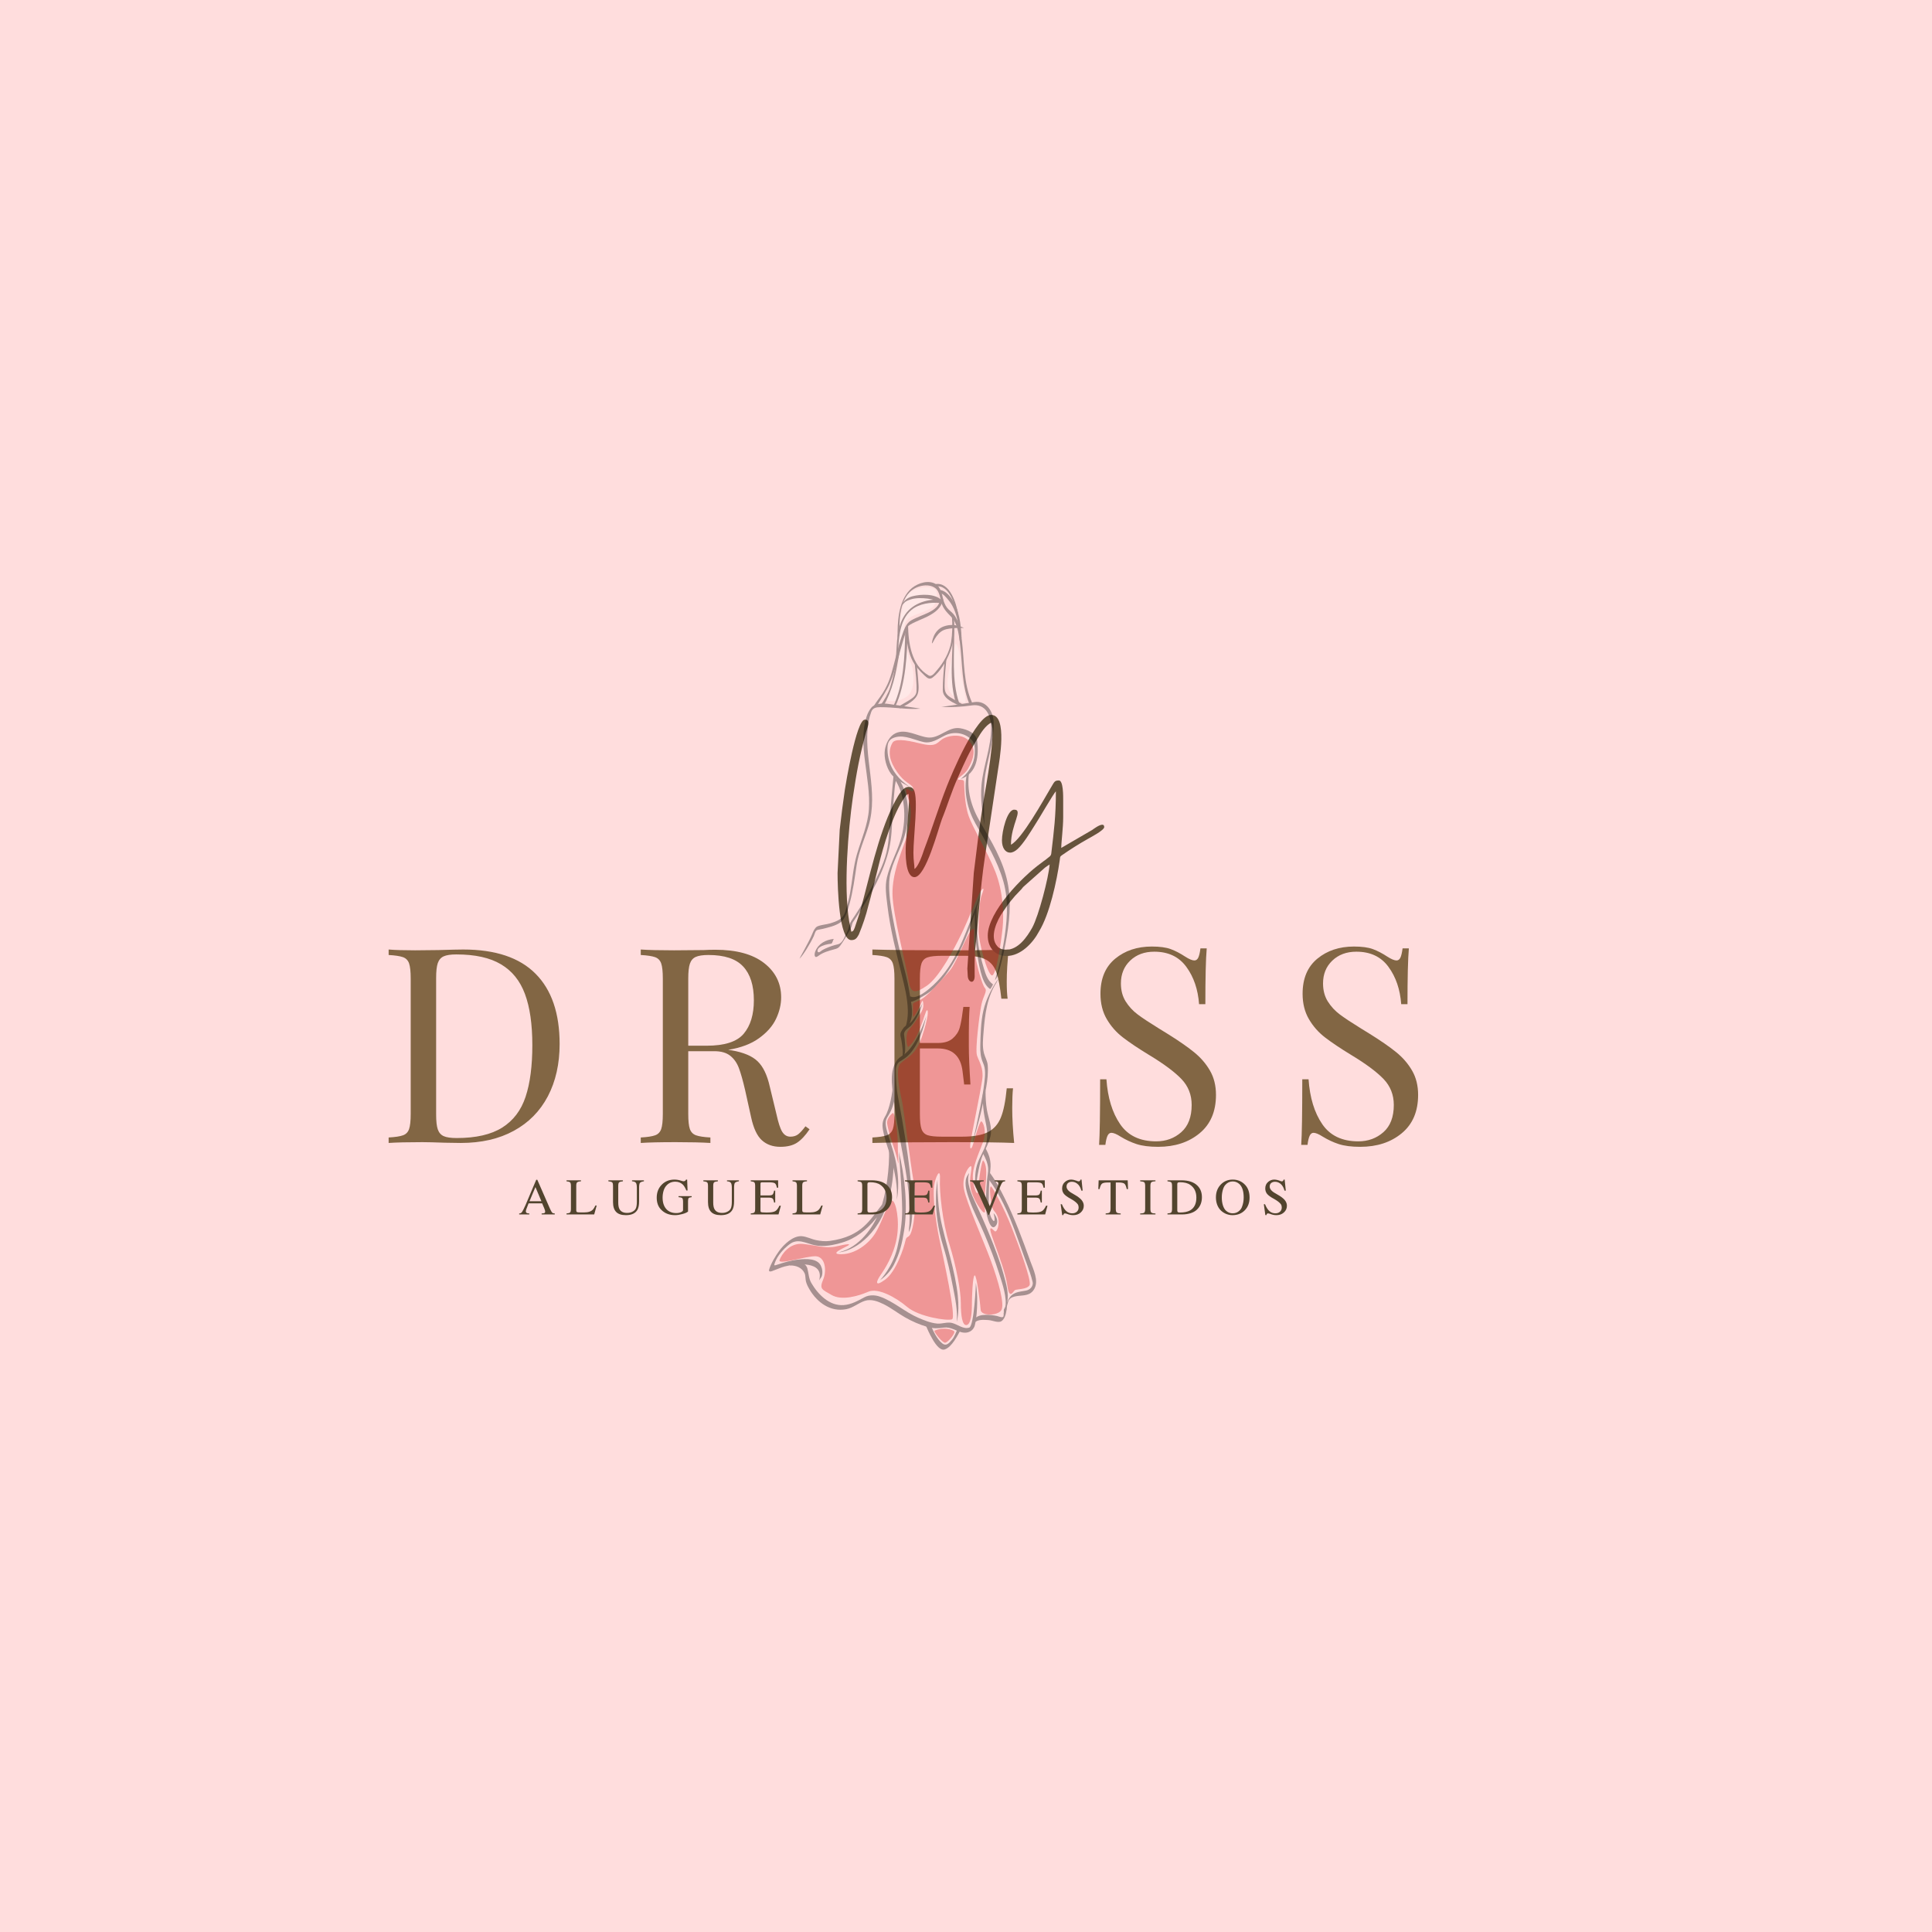 <svg xmlns="http://www.w3.org/2000/svg" xmlns:xlink="http://www.w3.org/1999/xlink" width="500" zoomAndPan="magnify" viewBox="0 0 375 375" height="500" preserveAspectRatio="xMidYMid meet" version="1.0"><defs><filter x="0%" y="0%" width="100%" height="100%" id="5ea3c786e7"><feColorMatrix values="0 0 0 0 1 0 0 0 0 1 0 0 0 0 1 0 0 0 1 0" color-interpolation-filters="sRGB"/></filter><g/><mask id="4a2c5d56df"><g filter="url(#5ea3c786e7)"><rect x="-37.5" width="450" fill="#000000" y="-37.5" height="450" fill-opacity="0.349"/></g></mask><clipPath id="59e177e99f"><path d="M 25 0.5 L 35 0.5 L 35 12 L 25 12 Z M 25 0.5 " clip-rule="nonzero"/></clipPath><clipPath id="0726352180"><path d="M 42 115 L 52.684 115 L 52.684 144 L 42 144 Z M 42 115 " clip-rule="nonzero"/></clipPath><clipPath id="5e3750c3b8"><path d="M 0.184 121 L 23 121 L 23 137 L 0.184 137 Z M 0.184 121 " clip-rule="nonzero"/></clipPath><clipPath id="8fbdbb24d9"><rect x="0" width="54" y="0" height="151"/></clipPath></defs><rect x="-37.5" width="450" fill="#ffffff" y="-37.5" height="450" fill-opacity="1"/><rect x="-37.5" width="450" fill="#ffffff" y="-37.5" height="450" fill-opacity="1"/><rect x="-37.5" width="450" fill="#ffdddd" y="-37.5" height="450" fill-opacity="1"/><g fill="#826644" fill-opacity="1"><g transform="translate(73.201, 221.847)"><g><path d="M 16.703 -37.547 C 22.961 -37.547 27.645 -35.977 30.75 -32.844 C 33.863 -29.719 35.422 -25.172 35.422 -19.203 C 35.422 -15.348 34.66 -11.969 33.141 -9.062 C 31.617 -6.164 29.414 -3.93 26.531 -2.359 C 23.656 -0.785 20.223 0 16.234 0 L 13.156 -0.047 C 11.176 -0.117 9.723 -0.156 8.797 -0.156 C 5.898 -0.156 3.711 -0.102 2.234 0 L 2.234 -1.062 C 3.504 -1.133 4.43 -1.273 5.016 -1.484 C 5.598 -1.691 5.992 -2.098 6.203 -2.703 C 6.41 -3.305 6.516 -4.281 6.516 -5.625 L 6.516 -31.922 C 6.516 -33.266 6.41 -34.238 6.203 -34.844 C 5.992 -35.445 5.598 -35.852 5.016 -36.062 C 4.43 -36.27 3.504 -36.41 2.234 -36.484 L 2.234 -37.547 C 3.461 -37.441 5.176 -37.391 7.375 -37.391 L 11.875 -37.438 C 14.281 -37.508 15.891 -37.547 16.703 -37.547 Z M 15.375 -36.594 C 14.281 -36.594 13.457 -36.469 12.906 -36.219 C 12.363 -35.969 11.984 -35.523 11.766 -34.891 C 11.555 -34.254 11.453 -33.301 11.453 -32.031 L 11.453 -5.516 C 11.453 -4.242 11.555 -3.289 11.766 -2.656 C 11.984 -2.02 12.363 -1.578 12.906 -1.328 C 13.457 -1.078 14.301 -0.953 15.438 -0.953 C 19.176 -0.953 22.125 -1.629 24.281 -2.984 C 26.438 -4.348 27.945 -6.336 28.812 -8.953 C 29.688 -11.578 30.125 -14.922 30.125 -18.984 C 30.125 -23.047 29.645 -26.359 28.688 -28.922 C 27.738 -31.484 26.191 -33.398 24.047 -34.672 C 21.91 -35.953 19.02 -36.594 15.375 -36.594 Z M 15.375 -36.594 "/></g></g></g><g fill="#826644" fill-opacity="1"><g transform="translate(122.137, 221.847)"><g><path d="M 35 -2.656 C 34.188 -1.445 33.375 -0.578 32.562 -0.047 C 31.75 0.484 30.672 0.75 29.328 0.75 C 27.879 0.75 26.688 0.328 25.75 -0.516 C 24.812 -1.367 24.113 -2.859 23.656 -4.984 L 22.484 -10.281 C 22.055 -12.125 21.656 -13.539 21.281 -14.531 C 20.914 -15.52 20.363 -16.312 19.625 -16.906 C 18.883 -17.508 17.844 -17.812 16.5 -17.812 L 11.453 -17.812 L 11.453 -5.625 C 11.453 -4.281 11.555 -3.305 11.766 -2.703 C 11.984 -2.098 12.383 -1.691 12.969 -1.484 C 13.551 -1.273 14.477 -1.133 15.75 -1.062 L 15.75 0 C 14.125 -0.102 11.879 -0.156 9.016 -0.156 C 5.973 -0.156 3.711 -0.102 2.234 0 L 2.234 -1.062 C 3.504 -1.133 4.43 -1.273 5.016 -1.484 C 5.598 -1.691 5.992 -2.098 6.203 -2.703 C 6.41 -3.305 6.516 -4.281 6.516 -5.625 L 6.516 -31.922 C 6.516 -33.266 6.41 -34.238 6.203 -34.844 C 5.992 -35.445 5.598 -35.852 5.016 -36.062 C 4.43 -36.27 3.504 -36.41 2.234 -36.484 L 2.234 -37.547 C 3.711 -37.441 5.867 -37.391 8.703 -37.391 L 14.422 -37.438 C 15.098 -37.477 15.859 -37.5 16.703 -37.5 C 20.805 -37.5 23.961 -36.641 26.172 -34.922 C 28.379 -33.203 29.484 -30.984 29.484 -28.266 C 29.484 -26.891 29.156 -25.504 28.5 -24.109 C 27.844 -22.711 26.742 -21.457 25.203 -20.344 C 23.672 -19.227 21.672 -18.473 19.203 -18.078 L 19.828 -17.984 C 22.16 -17.586 23.859 -16.875 24.922 -15.844 C 25.984 -14.82 26.766 -13.203 27.266 -10.984 L 28.578 -5.562 C 28.93 -3.938 29.301 -2.805 29.688 -2.172 C 30.082 -1.535 30.613 -1.219 31.281 -1.219 C 31.883 -1.219 32.391 -1.375 32.797 -1.688 C 33.203 -2.008 33.672 -2.523 34.203 -3.234 Z M 15.375 -36.484 C 14.281 -36.484 13.457 -36.359 12.906 -36.109 C 12.363 -35.867 11.984 -35.426 11.766 -34.781 C 11.555 -34.145 11.453 -33.191 11.453 -31.922 L 11.453 -18.875 L 15.016 -18.875 C 18.516 -18.875 20.914 -19.648 22.219 -21.203 C 23.531 -22.766 24.188 -24.926 24.188 -27.688 C 24.188 -30.582 23.492 -32.77 22.109 -34.25 C 20.734 -35.738 18.488 -36.484 15.375 -36.484 Z M 15.375 -36.484 "/></g></g></g><g fill="#826644" fill-opacity="1"><g transform="translate(167.097, 221.847)"><g><path d="M 29.375 -6.781 C 29.375 -4.77 29.5 -2.508 29.75 0 C 27.344 -0.102 23.297 -0.156 17.609 -0.156 C 10.816 -0.156 5.691 -0.102 2.234 0 L 2.234 -1.062 C 3.504 -1.133 4.43 -1.273 5.016 -1.484 C 5.598 -1.691 5.992 -2.098 6.203 -2.703 C 6.41 -3.305 6.516 -4.281 6.516 -5.625 L 6.516 -31.922 C 6.516 -33.266 6.41 -34.238 6.203 -34.844 C 5.992 -35.445 5.598 -35.852 5.016 -36.062 C 4.43 -36.27 3.504 -36.41 2.234 -36.484 L 2.234 -37.547 C 5.691 -37.441 10.816 -37.391 17.609 -37.391 C 22.805 -37.391 26.5 -37.441 28.688 -37.547 C 28.438 -35.211 28.312 -33.125 28.312 -31.281 C 28.312 -29.906 28.367 -28.812 28.484 -28 L 27.266 -28 C 27.016 -30.301 26.691 -32.004 26.297 -33.109 C 25.91 -34.223 25.258 -35.035 24.344 -35.547 C 23.426 -36.066 22.031 -36.328 20.156 -36.328 L 15.75 -36.328 C 14.477 -36.328 13.551 -36.227 12.969 -36.031 C 12.383 -35.844 11.984 -35.445 11.766 -34.844 C 11.555 -34.238 11.453 -33.266 11.453 -31.922 L 11.453 -19.406 L 14.953 -19.406 C 16.191 -19.406 17.145 -19.695 17.812 -20.281 C 18.488 -20.863 18.941 -21.551 19.172 -22.344 C 19.398 -23.145 19.586 -24.145 19.734 -25.344 L 19.891 -26.406 L 21.109 -26.406 C 21.004 -24.926 20.953 -23.266 20.953 -21.422 L 20.953 -18.875 C 20.953 -17.07 21.055 -14.562 21.266 -11.344 L 20.047 -11.344 C 20.016 -11.594 19.91 -12.453 19.734 -13.922 C 19.555 -15.391 19.066 -16.492 18.266 -17.234 C 17.473 -17.973 16.367 -18.344 14.953 -18.344 L 11.453 -18.344 L 11.453 -5.625 C 11.453 -4.281 11.555 -3.305 11.766 -2.703 C 11.984 -2.098 12.383 -1.695 12.969 -1.5 C 13.551 -1.312 14.477 -1.219 15.75 -1.219 L 19.625 -1.219 C 21.812 -1.219 23.477 -1.508 24.625 -2.094 C 25.781 -2.676 26.625 -3.613 27.156 -4.906 C 27.688 -6.195 28.07 -8.098 28.312 -10.609 L 29.531 -10.609 C 29.426 -9.648 29.375 -8.375 29.375 -6.781 Z M 29.375 -6.781 "/></g></g></g><g fill="#826644" fill-opacity="1"><g transform="translate(209.99, 221.847)"><g><path d="M 13.578 -38.125 C 15.129 -38.125 16.352 -37.957 17.25 -37.625 C 18.156 -37.289 19.086 -36.805 20.047 -36.172 C 20.828 -35.672 21.426 -35.422 21.844 -35.422 C 22.164 -35.422 22.414 -35.602 22.594 -35.969 C 22.77 -36.344 22.91 -36.941 23.016 -37.766 L 24.234 -37.766 C 24.055 -35.711 23.969 -32.102 23.969 -26.938 L 22.75 -26.938 C 22.539 -29.801 21.719 -32.211 20.281 -34.172 C 18.852 -36.141 16.773 -37.125 14.047 -37.125 C 12.141 -37.125 10.582 -36.547 9.375 -35.391 C 8.176 -34.242 7.578 -32.77 7.578 -30.969 C 7.578 -29.625 7.883 -28.457 8.5 -27.469 C 9.125 -26.477 9.91 -25.629 10.859 -24.922 C 11.816 -24.211 13.18 -23.312 14.953 -22.219 L 16.5 -21.266 C 18.719 -19.891 20.473 -18.676 21.766 -17.625 C 23.055 -16.582 24.086 -15.391 24.859 -14.047 C 25.641 -12.703 26.031 -11.129 26.031 -9.328 C 26.031 -6.109 24.969 -3.625 22.844 -1.875 C 20.727 -0.125 18.047 0.75 14.797 0.75 C 13.098 0.75 11.707 0.57 10.625 0.219 C 9.551 -0.133 8.52 -0.613 7.531 -1.219 C 6.75 -1.719 6.148 -1.969 5.734 -1.969 C 5.41 -1.969 5.16 -1.781 4.984 -1.406 C 4.805 -1.031 4.664 -0.438 4.562 0.375 L 3.344 0.375 C 3.477 -1.57 3.547 -5.816 3.547 -12.359 L 4.766 -12.359 C 5.016 -8.785 5.898 -5.883 7.422 -3.656 C 8.941 -1.426 11.273 -0.312 14.422 -0.312 C 16.328 -0.312 17.953 -0.906 19.297 -2.094 C 20.641 -3.281 21.312 -5.039 21.312 -7.375 C 21.312 -9.352 20.648 -11.031 19.328 -12.406 C 18.004 -13.789 15.91 -15.348 13.047 -17.078 C 10.961 -18.348 9.273 -19.477 7.984 -20.469 C 6.691 -21.457 5.641 -22.648 4.828 -24.047 C 4.016 -25.441 3.609 -27.078 3.609 -28.953 C 3.609 -31.922 4.562 -34.191 6.469 -35.766 C 8.375 -37.336 10.742 -38.125 13.578 -38.125 Z M 13.578 -38.125 "/></g></g></g><g fill="#826644" fill-opacity="1"><g transform="translate(249.224, 221.847)"><g><path d="M 13.578 -38.125 C 15.129 -38.125 16.352 -37.957 17.25 -37.625 C 18.156 -37.289 19.086 -36.805 20.047 -36.172 C 20.828 -35.672 21.426 -35.422 21.844 -35.422 C 22.164 -35.422 22.414 -35.602 22.594 -35.969 C 22.77 -36.344 22.91 -36.941 23.016 -37.766 L 24.234 -37.766 C 24.055 -35.711 23.969 -32.102 23.969 -26.938 L 22.75 -26.938 C 22.539 -29.801 21.719 -32.211 20.281 -34.172 C 18.852 -36.141 16.773 -37.125 14.047 -37.125 C 12.141 -37.125 10.582 -36.547 9.375 -35.391 C 8.176 -34.242 7.578 -32.77 7.578 -30.969 C 7.578 -29.625 7.883 -28.457 8.5 -27.469 C 9.125 -26.477 9.91 -25.629 10.859 -24.922 C 11.816 -24.211 13.18 -23.312 14.953 -22.219 L 16.5 -21.266 C 18.719 -19.891 20.473 -18.676 21.766 -17.625 C 23.055 -16.582 24.086 -15.391 24.859 -14.047 C 25.641 -12.703 26.031 -11.129 26.031 -9.328 C 26.031 -6.109 24.969 -3.625 22.844 -1.875 C 20.727 -0.125 18.047 0.75 14.797 0.75 C 13.098 0.75 11.707 0.57 10.625 0.219 C 9.551 -0.133 8.52 -0.613 7.531 -1.219 C 6.75 -1.719 6.148 -1.969 5.734 -1.969 C 5.41 -1.969 5.16 -1.781 4.984 -1.406 C 4.805 -1.031 4.664 -0.438 4.562 0.375 L 3.344 0.375 C 3.477 -1.57 3.547 -5.816 3.547 -12.359 L 4.766 -12.359 C 5.016 -8.785 5.898 -5.883 7.422 -3.656 C 8.941 -1.426 11.273 -0.312 14.422 -0.312 C 16.328 -0.312 17.953 -0.906 19.297 -2.094 C 20.641 -3.281 21.312 -5.039 21.312 -7.375 C 21.312 -9.352 20.648 -11.031 19.328 -12.406 C 18.004 -13.789 15.91 -15.348 13.047 -17.078 C 10.961 -18.348 9.273 -19.477 7.984 -20.469 C 6.691 -21.457 5.641 -22.648 4.828 -24.047 C 4.016 -25.441 3.609 -27.078 3.609 -28.953 C 3.609 -31.922 4.562 -34.191 6.469 -35.766 C 8.375 -37.336 10.742 -38.125 13.578 -38.125 Z M 13.578 -38.125 "/></g></g></g><g fill="#66533c" fill-opacity="1"><g transform="translate(162.153, 167.625)"><g><path d="M 15.348 1.043 C 15.348 0.168 15.141 -0.457 15.141 -2.129 C 15.141 -5.047 16.141 -12.723 15.223 -14.305 C 15.055 -14.68 14.68 -14.891 14.266 -14.891 C 13.973 -14.891 13.68 -14.805 13.43 -14.641 C 12.555 -14.055 11.762 -12.43 11.219 -11.387 C 8.258 -5.379 6.633 2.586 4.754 9.426 L 3.754 12.43 C 3.547 12.887 3.547 13.098 3.086 13.223 L 2.668 11.176 C 1.543 4.422 2.504 -6.715 3.379 -12.805 C 4.129 -17.852 4.672 -20.812 5.965 -25.566 C 6.215 -26.402 6.883 -27.945 5.715 -27.945 C 4.047 -27.945 1.961 -15.18 1.836 -14.348 C 1.461 -11.762 1.125 -9.219 0.836 -6.59 L 0.418 1.836 C 0.418 4.547 0.668 14.848 3.086 14.848 C 3.922 14.848 4.172 14.43 4.547 13.762 C 5.297 11.93 5.922 10.137 6.383 8.215 C 7.09 5.754 7.715 3.004 8.383 0.375 C 9.258 -3.211 11.176 -9.801 13.473 -12.887 C 13.762 -13.262 13.723 -13.387 14.223 -13.512 C 14.223 -12.887 14.305 -12.512 14.305 -12.18 L 13.68 -3.836 C 13.555 -2.004 13.555 2.629 15.348 2.629 C 17.559 2.629 19.977 -6.797 20.688 -8.676 C 21.812 -11.43 22.438 -13.762 23.816 -16.809 C 25.148 -19.812 25.898 -21.52 27.609 -24.316 C 28.234 -25.398 29.152 -26.816 30.238 -27.359 C 31.195 -25.273 29.195 -14.93 28.82 -12.594 C 27.902 -7.133 27.527 -3.461 26.859 1.793 L 25.609 20.395 C 25.648 20.895 25.648 21.145 25.691 21.855 C 25.734 22.523 26.109 22.938 26.441 22.938 C 26.734 22.938 27.027 22.605 27.027 21.855 C 27.027 20.312 26.984 18.395 27.109 16.891 C 27.777 10.887 28.07 5.09 28.988 -1.086 L 31.574 -18.309 C 31.781 -19.727 33.492 -28.863 30.238 -28.863 C 27.32 -28.863 22.523 -17.266 21.645 -15.055 C 19.977 -10.801 18.809 -6.883 17.227 -2.754 C 16.891 -1.711 16.098 0.582 15.348 1.043 Z M 15.348 1.043 "/></g></g></g><g fill="#66533c" fill-opacity="1"><g transform="translate(194.059, 167.625)"><g><path d="M 1.211 16.727 C 0.543 16.727 -0.125 16.473 -0.457 16.059 C -2.129 14.266 -0.457 10.887 0.543 9.469 C 1.586 7.883 2.586 6.59 3.922 5.254 C 4.254 4.965 4.422 4.629 4.672 4.422 L 8.758 0.793 C 9.094 0.543 9.344 0.375 9.676 0.168 C 9.469 2.754 7.551 10.137 6.297 12.43 C 5.297 14.223 3.586 16.727 1.211 16.727 Z M 2.168 -3.672 C 2.168 -7.676 4.629 -10.469 2.793 -10.469 C 1.418 -10.469 0.418 -6.297 0.418 -4.504 C 0.418 -3.043 1.086 -2.129 2.004 -2.129 C 2.461 -2.129 2.961 -2.379 3.461 -2.836 C 4.586 -3.879 5.879 -6.008 6.715 -7.34 C 7.383 -8.301 10.512 -13.762 10.887 -14.016 C 10.887 -9.219 10.512 -6.383 10.012 -2.129 C 9.969 -1.375 9.594 -1.375 8.844 -0.711 C 8.508 -0.457 8.34 -0.375 8.051 -0.125 C 4.422 2.461 -2.336 9.383 -2.336 13.973 C -2.336 16.473 -0.75 17.934 1.293 17.934 C 4.047 17.934 6.422 15.434 7.633 13.137 C 9.676 9.801 11.051 3.461 11.637 -0.668 C 11.719 -1.25 11.637 -1.336 12.055 -1.625 C 13.68 -2.754 15.391 -3.836 17.102 -4.797 C 17.602 -5.09 20.27 -6.465 20.27 -7.09 C 20.27 -7.426 20.102 -7.551 19.895 -7.551 C 19.27 -7.551 18.145 -6.672 17.891 -6.508 L 11.93 -3.043 C 11.93 -4.211 12.305 -6.922 12.305 -9.008 L 12.305 -12.219 C 12.305 -13.055 12.344 -16.141 11.469 -16.141 C 10.594 -16.141 10.594 -15.848 9.926 -14.766 C 8.465 -12.305 4.297 -4.754 2.168 -3.672 Z M 2.168 -3.672 "/></g></g></g><g mask="url(#4a2c5d56df)"><g transform="matrix(1, 0, 0, 1, 149, 112)"><g clip-path="url(#8fbdbb24d9)"><path fill="#fffdf8" d="M 31.895 5.945 C 32.5 5.602 33.324 3.637 32.609 2.559 C 31.895 1.48 27.648 1.961 26.852 3.953 C 26.059 5.945 25.305 8.816 25.5 14.156 C 25.703 19.496 22.445 23.402 23 23.84 C 23.555 24.277 25.859 24.277 27.289 22.961 C 28.719 21.648 28.363 18.141 27.965 17.184 C 27.566 16.227 26.258 12.121 26.535 9.691 C 26.812 7.262 29.039 7.578 31.895 5.945 " fill-opacity="1" fill-rule="nonzero"/><path fill="#fffdf8" d="M 38.09 24.438 C 37.488 24.305 35.469 23.121 34.992 21.41 C 34.516 19.695 36.266 13.957 36.422 13.121 C 36.582 12.281 37.496 14.793 37.375 16.984 C 37.258 19.176 39.164 24.676 38.09 24.438 " fill-opacity="1" fill-rule="nonzero"/><path fill="#000000" d="M 31.887 12.77 C 31.887 12.77 32.113 10.309 34.219 9.574 C 36.324 8.836 38.09 9.891 38.09 9.891 C 38.09 9.891 35.434 9.773 34.199 10.289 C 32.531 10.988 31.934 13.398 31.887 12.77 " fill-opacity="1" fill-rule="nonzero"/><path fill="#000000" d="M 36.129 7.844 C 36.137 7.918 35.727 7.414 35.746 7.598 C 35.922 9.113 35.848 11.121 35.609 12.621 C 35.301 14.582 34.168 16.602 32.867 18.082 C 32.477 18.531 31.863 19.461 31.242 19.098 C 27.906 17.148 27.305 12.832 27.25 9.297 C 27.254 9.387 26.887 9.691 26.891 9.887 C 26.922 11.902 27.121 14.098 27.969 15.938 C 28.523 17.137 29.461 18.191 30.418 19.082 C 30.996 19.613 31.391 19.988 32.059 19.48 C 33.535 18.352 34.699 16.312 35.375 14.605 C 36.211 12.492 36.387 10.098 36.129 7.844 " fill-opacity="1" fill-rule="nonzero"/><path fill="#000000" d="M 33.684 4.391 C 33.555 4.586 33.398 4.723 33.324 4.949 C 33.043 5.848 32.062 6.48 31.289 6.863 C 30.152 7.426 28.922 7.801 27.824 8.438 C 26.812 9.023 26.406 10.402 26.051 11.434 C 25.234 13.805 24.73 16.254 24.043 18.656 C 23.02 22.207 21.578 23.41 20.68 24.914 C 20.504 25.211 20.898 25.535 21.285 24.887 C 22.223 23.316 23.059 22.172 23.773 20.492 C 24.898 17.859 25.562 14.715 26.395 11.984 C 26.562 11.441 26.742 10.902 26.93 10.367 C 27.141 9.766 27.145 9.535 27.668 9.234 C 28.93 8.504 30.215 8.129 31.488 7.414 C 32.668 6.75 33.59 5.969 34 4.652 C 34.062 4.453 33.703 4.359 33.684 4.391 " fill-opacity="1" fill-rule="nonzero"/><path fill="#000000" d="M 26.695 7.262 C 24.984 9.715 25.117 12.809 24.906 15.688 C 24.914 15.586 25.25 15.297 25.266 15.098 C 25.48 12.16 25.469 8.418 27.926 6.379 C 29.398 5.156 31.664 4.852 33.523 5.043 C 33.664 5.055 33.836 4.414 33.883 4.418 C 31.223 4.152 28.266 5.004 26.695 7.262 " fill-opacity="1" fill-rule="nonzero"/><path fill="#000000" d="M 33.801 4.52 C 32.508 3.18 29.742 3.32 28.145 3.723 C 27.148 3.973 26.324 4.648 25.949 5.605 C 25.926 5.664 26.582 4.918 26.695 4.836 C 27.02 4.598 27.406 4.465 27.785 4.344 C 28.809 4.023 29.973 4.062 31.023 4.184 C 31.82 4.277 32.859 4.535 33.445 5.141 C 33.438 5.133 33.883 4.602 33.801 4.52 " fill-opacity="1" fill-rule="nonzero"/><g clip-path="url(#59e177e99f)"><path fill="#000000" d="M 32.191 1.152 C 30.656 0.59 28.66 1.402 27.586 2.52 C 25.352 4.844 25.172 8.797 25.223 11.801 C 25.223 11.711 25.586 11.406 25.582 11.211 C 25.527 7.934 25.625 3.184 29.246 1.891 C 30.34 1.5 31.75 1.461 32.668 2.254 C 33.324 2.816 33.574 4.262 33.723 5.102 C 33.699 4.961 34.117 4.684 34.082 4.48 C 33.855 3.203 33.516 1.637 32.191 1.152 " fill-opacity="1" fill-rule="nonzero"/></g><path fill="#000000" d="M 39.68 24.387 C 37.977 20.66 38.18 16.25 37.691 12.258 C 37.477 10.539 37.223 8.609 36.09 7.223 C 35.703 6.746 35.176 6.434 34.805 5.938 C 34.414 5.414 34.16 4.73 34 4.102 C 34.031 4.223 33.594 4.527 33.645 4.723 C 33.977 6.047 34.715 6.781 35.621 7.719 C 36.82 8.957 37.078 10.969 37.297 12.594 C 37.852 16.676 37.578 21.188 39.32 25.008 C 39.285 24.926 39.754 24.547 39.68 24.387 " fill-opacity="1" fill-rule="nonzero"/><path fill="#000000" d="M 35.574 4.02 C 35.109 3.387 34.359 2.656 33.543 2.527 C 33.414 2.508 33.395 3.102 33.367 3.098 C 34.094 3.211 34.559 3.867 35.023 4.395 C 36.855 6.488 37.164 9.738 37.273 12.379 C 37.27 12.293 37.645 11.98 37.637 11.789 C 37.527 9.141 37.195 6.215 35.574 4.02 " fill-opacity="1" fill-rule="nonzero"/><path fill="#000000" d="M 32.609 1.363 C 32.43 1.391 32.707 1.809 32.609 1.82 C 35.406 1.414 36.434 5.703 36.762 7.621 C 36.738 7.48 36.992 7.309 36.957 7.102 C 36.633 5.184 35.406 0.957 32.609 1.363 " fill-opacity="1" fill-rule="nonzero"/><path fill="#000000" d="M 37.18 24.477 C 35.652 20.074 36.281 14.758 36.203 10.191 C 36.207 10.281 35.902 10.57 35.906 10.762 C 35.98 15.344 35.109 20.309 36.641 24.727 C 36.605 24.625 37.238 24.656 37.18 24.477 " fill-opacity="1" fill-rule="nonzero"/><path fill="#000000" d="M 26.695 10.77 C 26.605 15.469 26.422 20.809 24.371 25.113 C 24.25 25.367 24.727 25.219 24.77 25.137 C 26.852 20.758 27.082 14.883 27.172 10.109 C 27.168 10.203 26.699 10.57 26.695 10.77 " fill-opacity="1" fill-rule="nonzero"/><path fill="#000000" d="M 25.203 15.387 C 24.988 16.508 24.41 19.418 23.754 21.484 C 23.453 22.434 22.562 24.102 21.891 24.855 C 21.793 24.961 22.473 25.031 22.504 24.977 C 23.34 23.539 23.969 21.945 24.41 20.371 C 24.93 18.531 25.203 16.676 25.562 14.797 C 25.543 14.914 25.242 15.184 25.203 15.387 " fill-opacity="1" fill-rule="nonzero"/><path fill="#000000" d="M 29.184 19.527 C 29.133 18.609 29.023 17.902 28.938 16.984 C 28.945 17.062 28.543 16.719 28.559 16.906 C 28.707 18.52 28.98 20.605 28.887 22.227 C 28.836 23.043 28.094 23.504 27.73 23.746 C 27.09 24.176 25.91 24.824 25.242 25.215 C 25.074 25.312 25.82 25.445 25.738 25.492 C 26.93 24.793 28.723 24.039 29.16 22.582 C 29.438 21.66 29.234 20.469 29.184 19.527 " fill-opacity="1" fill-rule="nonzero"/><path fill="#000000" d="M 38.289 24.938 C 37.543 24.57 36.191 23.805 35.488 23.363 C 34.559 22.77 34.355 22.262 34.352 21.16 C 34.344 19.34 34.539 17.504 34.719 15.695 C 34.707 15.801 34.375 16.082 34.355 16.285 C 34.172 18.156 33.984 20.051 33.992 21.934 C 33.996 23.656 36.176 24.449 37.516 25.105 C 37.578 25.137 38.324 24.953 38.289 24.938 " fill-opacity="1" fill-rule="nonzero"/><path fill="#000000" d="M 43.164 33.961 C 43.57 32.047 43.898 30.141 43.867 28.184 C 43.836 26.23 42.492 23.918 40.141 24.27 C 37.812 24.617 33.805 25.219 33.723 25.215 C 35.59 25.312 37.535 25.215 39.664 24.914 C 42.281 24.547 43.336 26.816 43.371 29.117 C 43.434 32.996 41.836 36.617 41.504 40.438 C 41.285 42.996 41.625 45.621 42.082 48.129 C 42.055 47.984 41.875 42.148 42.105 39.477 C 42.266 37.609 42.773 35.785 43.164 33.961 " fill-opacity="1" fill-rule="nonzero"/><path fill="#000000" d="M 23.34 24.617 C 22.398 24.477 20.863 24.527 20.18 25.293 C 19.766 25.766 19.426 26.41 19.23 27 C 17.383 32.508 20.062 39.062 19.656 45.059 C 19.453 48.129 18.16 50.945 17.316 53.859 C 16.613 56.289 16.449 58.887 15.996 61.371 C 15.77 62.605 15.434 63.77 15.059 64.969 C 14.609 66.402 13.477 66.812 12.125 67.223 C 11.348 67.461 10.383 67.488 9.645 67.82 C 9.219 68.012 8.891 68.691 8.73 69.098 C 8.07 70.785 6.023 74.234 6.215 74.051 C 6.883 73.418 8.32 71.09 8.965 69.672 C 9.16 69.234 9.234 68.582 9.738 68.477 C 10.188 68.379 10.203 68.402 10.652 68.297 C 11.824 68.012 13.086 67.738 14.098 67.059 C 15.121 66.371 15.582 64.535 15.887 63.449 C 16.566 61.008 16.891 58.465 17.266 55.965 C 17.672 53.242 18.836 50.875 19.605 48.25 C 20.566 44.984 20.328 41.664 19.93 38.316 C 19.523 34.859 18.98 31.441 19.613 27.977 C 19.727 27.363 19.895 26.762 20.109 26.176 C 20.402 25.371 21.09 25.27 21.848 25.262 C 23.148 25.25 24.66 25.387 25.961 25.492 C 27.062 25.586 28.539 25.652 29.594 25.555 C 29.82 25.531 25.434 24.926 23.34 24.617 " fill-opacity="1" fill-rule="nonzero"/><path fill="#000000" d="M 24.449 38.387 C 24.219 41.059 23.848 44.57 23.688 47.246 C 23.582 48.98 23.57 50.676 23.281 52.398 C 22.816 55.164 21.594 57.531 20.301 60.004 C 19.312 61.898 18.172 63.824 17.004 65.609 C 16.738 66.016 16.445 66.406 16.191 66.82 C 15.762 67.52 15.777 68.262 15.375 68.973 C 14.91 69.801 14.609 71.062 13.629 71.289 C 12.809 71.477 11.973 71.758 11.211 72.109 C 10.902 72.254 10.602 72.398 10.34 72.621 C 9.609 73.246 9.43 72.336 10.066 71.891 C 10.691 71.453 11.574 71.254 12.328 71.172 C 12.594 71.145 12.73 70.254 12.863 70.238 C 11.289 70.406 9.891 71.113 9.258 72.633 C 9.016 73.211 9.016 74.184 9.848 73.535 C 10.707 72.863 11.871 72.551 12.906 72.266 C 13.504 72.102 13.723 72.055 14.109 71.523 C 14.711 70.699 15.227 69.816 15.727 68.93 C 15.914 68.598 16.098 68.266 16.254 67.914 C 16.367 67.66 16.395 67.219 16.543 67.008 C 16.934 66.465 17.289 65.898 17.648 65.336 C 20.148 61.402 22.566 57.254 23.598 52.664 C 24.07 50.562 24.113 48.496 24.23 46.363 C 24.328 44.555 24.508 42.75 24.66 40.949 C 24.73 40.082 24.91 39.672 24.984 38.805 C 24.973 38.961 24.477 38.086 24.449 38.387 " fill-opacity="1" fill-rule="nonzero"/><path fill="#000000" d="M 40.688 31.879 C 40.52 30.297 38.715 29.57 37.367 29.352 C 35.016 28.969 33.375 31.418 31.059 31.141 C 29.066 30.902 26.855 29.383 24.836 30.316 C 23.641 30.871 22.957 32.27 22.758 33.527 C 22.516 35.047 23.055 37.031 23.992 38.266 C 24.902 39.461 27.613 40.754 27.527 40.699 C 25.547 39.387 24.023 37.613 23.465 35.211 C 23.285 34.453 23.227 33.676 23.27 32.898 C 23.336 31.805 23.902 31.309 24.93 31.062 C 26.68 30.641 28.574 31.656 30.25 32.027 C 31.789 32.363 33.027 31.453 34.34 30.789 C 36.051 29.922 38.156 30.168 39.535 31.547 C 40.25 32.266 40.219 33.223 40.195 34.168 C 40.117 37.27 37.551 39.18 37.414 39.223 C 40.793 38.105 40.973 34.551 40.688 31.879 " fill-opacity="1" fill-rule="nonzero"/><path fill="#000000" d="M 46.566 59.254 C 45.691 55.023 43.441 51.293 41.285 47.625 C 39.52 44.629 38.566 41.348 39.117 37.824 C 39.09 37.992 38.621 38.402 38.574 38.707 C 38.078 41.891 38.785 45.082 40.34 47.852 C 42.406 51.527 44.598 55.004 45.758 59.102 C 46.887 63.082 46.438 67.375 45.742 71.395 C 45.348 73.668 44.84 75.945 44.148 78.148 C 44.086 78.348 44.289 78.051 44.309 78.02 C 44.438 77.82 44.59 77.598 44.66 77.371 C 45.301 75.324 45.777 73.215 46.176 71.109 C 46.906 67.25 47.367 63.137 46.566 59.254 " fill-opacity="1" fill-rule="nonzero"/><path fill="#000000" d="M 27.5 80.5 C 27.156 78.215 26.477 75.965 25.934 73.719 C 25.316 71.152 24.73 68.574 24.262 65.973 C 23.859 63.754 23.504 61.48 23.594 59.219 C 23.703 56.352 25.344 53.746 26.297 51.098 C 27.676 47.27 27.715 42.676 25.422 39.102 C 25.469 39.172 24.637 39.18 24.758 39.371 C 26.883 42.684 26.91 47.512 25.781 51.133 C 25.047 53.5 23.738 55.848 23.16 58.273 C 22.715 60.137 23.031 61.91 23.25 63.797 C 23.781 68.328 24.938 72.789 26.023 77.211 C 26.582 79.469 27.148 81.723 27.207 84.062 C 27.23 84.871 27.164 85.68 27 86.473 C 26.953 86.719 26.879 86.961 26.793 87.199 C 26.762 87.281 26.75 87.328 26.742 87.348 C 26.586 87.637 26.938 87.586 27.121 87.344 C 28.656 85.324 27.852 82.84 27.5 80.5 Z M 26.875 87.117 C 26.883 87.109 26.887 87.102 26.891 87.098 C 26.887 87.102 26.883 87.109 26.875 87.117 " fill-opacity="1" fill-rule="nonzero"/><path fill="#000000" d="M 44.43 78.695 C 44.523 78.551 44.984 77.625 44.617 78.18 C 43.344 80.109 42.383 81.973 41.863 84.215 C 41.383 86.293 41.328 88.898 41.273 91.027 C 41.242 92.199 41.348 93.266 41.824 94.336 C 42.355 95.516 42.215 96.816 42.07 98.066 C 41.887 99.699 41.578 101.312 41.262 102.926 C 40.801 105.266 40.293 107.598 39.766 109.926 C 39.805 109.746 41.164 105.164 41.562 103.219 C 42.117 100.52 42.934 97.543 42.719 94.773 C 42.652 93.926 42.207 93.246 41.992 92.445 C 41.629 91.098 41.816 89.547 41.922 88.176 C 42.172 84.949 42.598 81.469 44.43 78.695 " fill-opacity="1" fill-rule="nonzero"/><path fill="#000000" d="M 42.562 103.438 C 42.348 102.207 42.297 100.926 42.293 99.676 C 42.293 99.812 41.75 100.266 41.75 100.559 C 41.754 101.629 41.801 102.707 41.941 103.766 C 42.195 105.699 42.844 107.336 42.539 109.324 C 42.309 110.82 41.375 112.148 40.832 113.547 C 40.199 115.168 40.211 117.012 40.359 118.73 C 40.352 118.617 40.945 114.047 41.734 112.242 C 42.277 110.996 42.949 109.871 43.25 108.527 C 43.645 106.758 42.863 105.145 42.562 103.438 " fill-opacity="1" fill-rule="nonzero"/><path fill="#000000" d="M 43.859 123.539 C 44.031 123.98 44.246 125.504 43.703 124.836 C 42.801 123.727 42.922 121.434 42.926 120.141 C 42.926 118.41 43.059 116.672 43.238 114.949 C 43.395 113.449 43.051 112.211 42.289 110.891 C 42.34 110.977 41.633 111.613 41.754 111.82 C 42.277 112.727 42.73 113.754 42.797 114.809 C 42.84 115.484 42.652 116.234 42.594 116.902 C 42.398 119.078 42.27 121.289 42.484 123.465 C 42.531 123.961 43.293 127.301 44.34 125.844 C 45.094 124.785 43.758 123.281 43.859 123.539 " fill-opacity="1" fill-rule="nonzero"/><g clip-path="url(#0726352180)"><path fill="#000000" d="M 50.988 132.801 C 49.492 128.652 47.957 124.477 45.988 120.527 C 45.152 118.852 44.25 117.137 43.125 115.633 C 43.16 115.68 42.77 116.73 42.895 116.895 C 46.527 121.734 48.156 127.555 50.242 133.152 C 50.695 134.375 51.156 135.613 51.445 136.891 C 51.535 137.289 51.316 138.297 50.059 138.52 C 48.617 138.773 47.543 138.801 46.777 140.168 C 46.258 141.09 45.898 142.062 45.801 143.121 C 45.816 142.969 46.316 142.539 46.344 142.238 C 46.395 141.688 46.52 141.148 46.691 140.625 C 47.055 139.523 48.605 139.559 49.523 139.449 C 50.547 139.328 51.25 139.074 51.75 138.191 C 52.676 136.562 51.559 134.371 50.988 132.801 " fill-opacity="1" fill-rule="nonzero"/></g><path fill="#000000" d="M 45.801 135.379 C 45.07 132.746 44.082 130.18 43.051 127.652 C 42.203 125.574 41.293 123.523 40.344 121.492 C 39.652 120.016 38.469 117.492 39.098 115.789 C 39.172 115.594 38.957 115.895 38.941 115.922 C 38.809 116.121 38.676 116.34 38.59 116.566 C 38.102 117.883 38.727 119.656 39.156 120.875 C 39.953 123.125 41.125 125.281 42.055 127.484 C 43.125 130.016 44.117 132.586 44.941 135.207 C 45.559 137.188 46.527 139.867 46.113 141.965 C 46.145 141.789 46.441 141.109 46.5 140.805 C 46.852 139.035 46.27 137.07 45.801 135.379 " fill-opacity="1" fill-rule="nonzero"/><path fill="#000000" d="M 46.383 141.402 C 46.391 141.527 45.828 142 45.84 142.285 C 45.859 142.617 45.84 142.945 45.805 143.273 C 45.793 143.371 45.773 143.469 45.754 143.562 C 45.711 143.586 45.66 143.613 45.598 143.652 C 45.309 143.734 44.82 143.496 44.539 143.438 C 43.367 143.191 41.176 142.918 40.242 143.898 C 40.027 144.125 40.211 144.652 40.078 144.793 C 40.793 144.039 41.922 144.176 42.863 144.227 C 43.559 144.262 44.75 144.828 45.363 144.449 C 46.23 143.91 46.43 142.285 46.383 141.402 " fill-opacity="1" fill-rule="nonzero"/><path fill="#000000" d="M 40.672 140.766 C 40.688 139.492 40.59 138.176 40.426 136.977 C 40.445 137.113 40.078 145.391 39.121 145.691 C 37.988 146.055 36.895 145.07 35.812 144.789 C 34.859 144.543 33.875 144.992 32.906 144.906 C 31.637 144.789 30.387 144.277 29.23 143.777 C 26.613 142.648 24.457 140.605 21.77 139.664 C 20.832 139.34 19.711 139.312 18.812 139.785 C 17.461 140.492 16.324 141.195 14.762 141.316 C 12.008 141.527 9.773 139.25 8.488 137.043 C 7.957 136.129 7.98 135.199 7.711 134.215 C 7.395 133.051 5.871 132.672 4.844 132.691 C 4.598 132.695 4.414 133.621 4.305 133.621 C 5.48 133.602 6.664 134.016 7.176 135.148 C 7.367 135.574 7.316 136.223 7.426 136.691 C 7.555 137.246 7.828 137.758 8.109 138.246 C 9.617 140.832 12.18 142.688 15.227 142.117 C 16.594 141.859 17.586 140.914 18.867 140.492 C 20.098 140.086 21.418 140.602 22.512 141.141 C 23.957 141.855 25.238 142.879 26.641 143.68 C 28.004 144.465 29.465 145.102 30.973 145.547 C 32.109 145.883 33.039 145.859 34.191 145.688 C 35.477 145.5 36.496 146.309 37.691 146.605 C 38.824 146.887 39.934 146.363 40.215 145.234 C 40.559 143.852 40.652 142.18 40.672 140.766 " fill-opacity="1" fill-rule="nonzero"/><g clip-path="url(#5e3750c3b8)"><path fill="#000000" d="M 22.246 121.758 C 19.906 124.672 18.355 128.016 12.051 128.863 C 11.156 128.984 10.254 128.887 9.375 128.699 C 8.434 128.5 7.602 128.023 6.633 127.945 C 4.922 127.816 3.125 129.57 2.23 130.805 C 1.535 131.766 0.617 133.277 0.285 134.43 C 0.176 134.812 0.461 134.855 0.832 134.73 C 1.578 134.473 2.57 134.008 3.336 133.812 C 5.461 133.27 11.102 132.629 9.984 136.547 C 10.035 136.363 10.438 135.965 10.523 135.664 C 10.711 135.004 10.621 134.27 10.324 133.664 C 9.617 132.219 7.48 132.34 6.16 132.461 C 4.656 132.602 3.172 133.031 1.746 133.512 C 1.297 133.664 1.195 133.688 1.387 133.141 C 1.898 131.699 3.023 130.461 4.211 129.535 C 5.84 128.262 7.402 129.328 9.113 129.691 C 10.906 130.07 12.762 129.676 14.48 129.172 C 17.035 128.426 19.309 126.629 20.965 124.566 C 21.117 124.375 21.543 124.125 21.652 123.91 C 21.664 123.883 22.379 121.594 22.246 121.758 " fill-opacity="1" fill-rule="nonzero"/></g><path fill="#000000" d="M 27.715 86.508 C 27.25 86.906 26.789 87.012 26.387 87.496 C 26.184 87.742 26.016 88.039 25.875 88.324 C 25.613 88.848 25.91 89.492 25.984 90.043 C 26.125 91.047 26.434 92.609 26.004 93.574 C 25.832 93.961 26.395 93.082 26.449 92.953 C 26.793 92.176 26.703 91.254 26.652 90.422 C 26.621 89.91 26.562 89.398 26.488 88.891 C 26.359 87.973 27.457 87.5 27.84 87.062 C 28.273 86.574 28.633 86.035 28.941 85.465 C 29.414 84.59 29.816 83.668 30.062 82.699 C 30.016 82.879 28.582 85.762 27.715 86.508 " fill-opacity="1" fill-rule="nonzero"/><path fill="#000000" d="M 24.891 95.672 C 24.879 95.066 25.199 94.316 25.602 94.07 C 26.359 93.605 27.008 93.215 27.598 92.547 C 29.379 90.512 30.242 87.75 30.816 85.109 C 30.766 85.348 28.906 91.172 26.227 92.859 C 25.699 93.191 25.328 93.438 24.984 93.965 C 23.438 96.328 24.316 99.852 24.621 102.465 C 25.574 110.609 28.316 118.883 27.383 127.148 C 27.41 126.938 29.891 125.066 25.305 100.938 C 24.973 99.207 24.922 97.43 24.891 95.672 " fill-opacity="1" fill-rule="nonzero"/><path fill="#000000" d="M 24.742 112.887 C 24.352 111.156 23.73 109.496 23.238 107.793 C 22.996 106.953 22.68 105.777 23.164 104.973 C 23.5 104.414 23.848 103.848 24.09 103.234 C 24.664 101.789 24.887 100.191 24.98 98.641 C 24.969 98.789 24.367 98.027 24.352 98.324 C 24.25 100.047 23.711 103.211 22.801 104.699 C 22.047 105.934 22.27 106.922 22.605 108.367 C 22.988 110 23.641 111.566 24.059 113.191 C 24.715 115.746 25.262 118.289 25.066 120.883 C 25.078 120.723 25.859 117.812 24.742 112.887 " fill-opacity="1" fill-rule="nonzero"/><path fill="#000000" d="M 25.453 111.527 C 25.496 111.711 26.09 119.328 26.109 122.773 C 26.125 125.27 25.738 127.719 25.172 130.148 C 24.312 133.832 21.922 136.406 21.801 136.48 C 22.867 135.82 23.957 134.559 24.508 133.473 C 25.652 131.234 26.105 129.301 26.496 126.82 C 27.246 122.051 26.605 116.211 25.453 111.527 " fill-opacity="1" fill-rule="nonzero"/><path fill="#000000" d="M 24.43 112.191 C 24.434 112.32 23.547 110.789 23.555 111.078 C 23.691 114.512 23.051 119.738 21.828 122.895 C 20.477 126.379 17.758 130.094 13.898 131.055 C 13.613 131.129 18.035 130.926 21.492 125.426 C 23.84 121.688 24.605 116.664 24.43 112.191 " fill-opacity="1" fill-rule="nonzero"/><path fill="#000000" d="M 33.516 91.027 C 33.527 91.148 33.09 96.254 31.062 102.469 C 29.801 106.332 29.566 110.152 29.512 114.227 C 29.461 118.391 30.133 122.535 30.496 126.676 C 30.793 130.02 31.32 133.773 30.434 137.066 C 30.484 136.883 30.895 136.484 30.977 136.18 C 31.863 132.887 31.328 129.137 31.039 125.793 C 30.68 121.641 30.156 117.492 30.176 113.32 C 30.191 109.254 30.898 105.316 32.035 101.426 C 33.031 98.023 33.797 94.602 33.516 91.027 " fill-opacity="1" fill-rule="nonzero"/><path fill="#000000" d="M 36.695 137.867 C 36.273 135.223 35.598 132.629 34.91 130.043 C 34.199 127.375 33.469 124.805 33.188 122.039 C 33.016 120.375 32.93 118.684 32.961 117.012 C 32.957 117.152 31.777 122.594 34.137 130.102 C 34.93 132.625 35.461 135.227 35.973 137.82 C 36.41 140.016 36.887 142.348 36.707 144.598 C 36.719 144.441 37.414 142.402 36.695 137.867 " fill-opacity="1" fill-rule="nonzero"/><path fill="#000000" d="M 36.82 146.066 C 36.617 146.434 36.258 147.469 35.828 147.98 C 35.254 148.664 34.699 149.387 33.887 148.746 C 32.805 147.887 32.117 146.281 31.57 145.043 C 31.621 145.168 30.516 144.867 30.625 145.109 C 31.094 146.168 32.836 150.418 34.355 149.93 C 35.77 149.477 36.855 147.223 37.531 146.008 C 37.898 145.352 36.984 145.77 36.82 146.066 " fill-opacity="1" fill-rule="nonzero"/><path fill="#000000" d="M 37.309 71.738 C 35.996 74.605 34.445 77.082 32.133 79.234 C 31.352 79.965 28.961 82.102 27.715 81.398 C 27.641 81.359 27.113 82.293 27.18 82.332 C 27.734 82.645 28.469 82.258 28.973 82.004 C 30.199 81.391 31.488 80.637 32.453 79.672 C 34.355 77.77 35.91 75.328 37.137 72.938 C 39.027 69.258 40.238 65.301 41.418 61.336 C 41.363 61.523 38.703 68.695 37.309 71.738 " fill-opacity="1" fill-rule="nonzero"/><path fill="#000000" d="M 43.719 79.047 C 42.715 78.375 42.289 77.062 41.961 75.957 C 41.461 74.27 41.008 72.531 40.832 70.785 C 40.598 68.512 40.527 66.215 40.555 63.934 C 40.551 64.07 40.207 64.477 40.203 64.773 C 40.176 67.059 40.293 69.355 40.516 71.633 C 40.68 73.328 40.926 75.027 41.363 76.676 C 41.676 77.844 42.129 79.273 43.184 79.98 C 43.23 80.012 43.805 79.105 43.719 79.047 " fill-opacity="1" fill-rule="nonzero"/><path fill="#d01010" d="M 24.23 32.168 C 24.676 31.406 26.535 31.531 29.512 32.289 C 32.492 33.047 32.77 32.328 33.762 31.57 C 34.754 30.812 37.695 30.137 39.242 31.969 C 40.793 33.805 39.48 36.152 38.883 37.23 C 38.289 38.305 36.781 39.023 36.938 39.262 C 37.098 39.504 38.09 39.145 38.129 39.742 C 38.168 40.34 38.168 43.965 39.004 46.355 C 39.836 48.746 42.695 53.371 44.207 57.234 C 45.715 61.102 45.875 65.445 45.598 68.156 C 45.316 70.867 44.367 77.441 43.531 77.32 C 42.695 77.203 40.832 70.785 40.949 68.234 C 41.07 65.684 41.027 63.016 41.586 61.621 C 42.141 60.227 41.863 60.184 41.266 61.102 C 40.672 62.02 39.004 66.441 37.574 69.352 C 36.145 72.262 33.324 77.68 30.863 79.355 C 28.402 81.027 27.727 80.711 27.328 78.117 C 26.934 75.531 24.27 65.445 24.23 61.539 C 24.191 57.637 25.781 53.809 26.734 51.18 C 27.688 48.547 27.965 45.957 27.648 44.363 C 27.328 42.77 26.574 41.297 26.973 41.176 C 27.367 41.055 28.32 42.172 28.281 41.215 C 28.242 40.258 26.973 40.18 25.66 38.547 C 24.352 36.91 22.883 34.48 24.23 32.168 " fill-opacity="1" fill-rule="nonzero"/><path fill="#d01010" d="M 40.078 68.516 C 40.137 68.66 39.879 70.508 40.234 73.059 C 40.582 75.543 41.664 79.234 42.18 79.793 C 42.695 80.352 41.863 81.266 41.504 82.941 C 41.148 84.617 40.234 91.668 40.633 92.863 C 41.031 94.059 41.941 95.297 41.664 97.449 C 41.387 99.602 39.559 108.289 39.363 109.844 C 39.164 111.395 39.602 111.078 39.879 110.082 C 40.156 109.086 41.148 105.617 41.465 105.656 C 41.785 105.699 42.617 107.449 41.785 109.723 C 40.949 111.992 39.68 114.586 39.836 116.777 C 39.996 118.969 40.871 120.641 40.91 118.809 C 40.949 116.977 41.594 112.906 41.863 113.258 C 43.145 114.934 41.805 118.91 42.191 122.883 C 42.348 124.508 40.316 121.559 39.598 119.406 C 38.887 117.254 39.641 115.262 39.559 114.504 C 39.48 113.746 37.605 116.031 38.082 118.699 C 38.559 121.371 41.902 128.812 43.332 132.719 C 44.762 136.621 46.098 141.289 45.32 142.359 C 44.539 143.438 41.426 143.438 41.348 142.242 C 41.27 141.047 40.594 135.547 40.195 135.547 C 39.797 135.547 39.641 139.691 39.641 141.324 C 39.641 142.961 39.441 145.07 38.605 145.191 C 37.773 145.312 37.496 143.316 37.496 140.926 C 37.496 138.535 36.621 133.832 35.27 129.488 C 33.922 125.145 33.324 119.328 33.445 116.855 C 33.562 114.387 32.531 116.457 32.293 118.25 C 32.055 120.043 32.531 124.746 33.324 128.492 C 34.121 132.238 36.66 143.715 35.789 144.074 C 34.914 144.434 29.355 143.598 27.09 141.684 C 24.828 139.77 21.41 137.898 19.508 138.734 C 17.602 139.57 14.383 140.488 12.438 139.371 C 10.492 138.258 10.016 138.176 10.77 136.383 C 11.523 134.59 11.168 131.922 9.34 131.84 C 7.516 131.762 1.914 133.633 2.312 132.559 C 2.707 131.48 4.258 129.168 6.879 129.449 C 9.5 129.727 11.246 130.406 13.312 129.926 C 15.375 129.449 16.41 129.328 15.457 129.848 C 14.504 130.367 11.883 131.48 14.383 131.441 C 16.887 131.402 19.508 129.609 20.938 127.297 C 22.367 124.984 23.477 120.84 24.191 121.039 C 24.906 121.238 25.66 124.867 25.066 128.254 C 24.469 131.641 22.762 134.273 21.93 135.469 C 21.094 136.664 20.656 137.938 22.801 136.383 C 24.945 134.828 26.457 130.168 26.734 128.852 C 27.012 127.535 27.527 128.812 28.125 126.262 C 28.719 123.711 28.758 119.645 28.281 117.016 C 27.805 114.387 26.414 103.344 26.098 101.832 C 25.781 100.316 24.629 95.535 25.82 94.379 C 27.012 93.223 28.719 92.902 29.949 89.238 C 31.18 85.57 31.262 83.938 30.902 84.098 C 30.547 84.254 29.453 89.555 27.289 91.211 C 27.062 91.383 26.613 88.84 27.367 87.961 C 28.125 87.086 30.27 84.355 30.227 83.16 C 30.188 81.965 29.988 82.203 29.871 82.562 C 29.797 82.781 28.672 85.18 28.301 85.312 C 28.066 85.398 28.266 83.328 28.203 83.082 C 28.043 82.441 29.188 82.562 30.426 81.547 C 31.738 80.473 33.164 78.855 35.25 76.523 C 36.938 74.641 39.441 66.961 40.078 68.516 " fill-opacity="1" fill-rule="nonzero"/><path fill="#d01010" d="M 44.035 126.949 C 44.492 127.426 45.168 125.516 44.633 124.137 C 44.098 122.762 43.738 123.363 43.441 121.629 C 43.145 119.895 43.055 118.371 43.324 118.281 C 43.59 118.191 46.004 122.762 47.312 126.109 C 48.625 129.461 51.305 136.633 50.828 137.469 C 50.352 138.309 48.266 138.188 47.969 138.426 C 47.672 138.664 46.922 140.266 46.566 137.738 C 45.855 132.629 41.418 124.199 44.035 126.949 " fill-opacity="1" fill-rule="nonzero"/><path fill="#d01010" d="M 32.391 146.285 C 32.145 146.391 33.91 148.707 34.477 148.617 C 35.043 148.527 36.562 146.676 36.176 146.379 C 35.789 146.078 34.27 145.508 32.391 146.285 " fill-opacity="1" fill-rule="nonzero"/><path fill="#d01010" d="M 24.41 104.055 C 24.32 103.863 23.277 104.859 23.188 105.758 C 23.102 106.652 24.469 110.66 24.797 111.676 C 25.125 112.691 25.453 114.453 25.395 113.59 C 25.332 112.719 25.242 110.867 25.273 110.418 C 25.305 109.973 25.094 105.488 24.41 104.055 " fill-opacity="1" fill-rule="nonzero"/></g></g></g><g fill="#52442e" fill-opacity="1"><g transform="translate(100.616, 235.722)"><g><path d="M 7.062 0 L 4.516 0 L 4.516 -0.188 C 4.785 -0.188 4.969 -0.219 5.062 -0.281 C 5.156 -0.32 5.203 -0.398 5.203 -0.516 C 5.203 -0.68 5.141 -0.91 5.016 -1.203 L 4.609 -2.156 L 1.984 -2.156 L 1.531 -0.984 C 1.477 -0.848 1.453 -0.719 1.453 -0.594 C 1.453 -0.32 1.676 -0.188 2.125 -0.188 L 2.125 0 L 0.156 0 L 0.156 -0.188 C 0.395 -0.195 0.578 -0.289 0.703 -0.469 C 0.836 -0.645 1.066 -1.098 1.391 -1.828 L 3.469 -6.734 L 3.672 -6.734 L 6.156 -1.062 C 6.332 -0.688 6.469 -0.445 6.562 -0.344 C 6.664 -0.25 6.832 -0.195 7.062 -0.188 Z M 4.469 -2.562 L 3.312 -5.312 L 2.156 -2.562 Z M 4.469 -2.562 "/></g></g></g><g fill="#52442e" fill-opacity="1"><g transform="translate(109.833, 235.722)"><g><path d="M 5.984 -1.734 L 5.5 0 L 0.125 0 L 0.125 -0.188 C 0.488 -0.219 0.723 -0.285 0.828 -0.391 C 0.93 -0.504 0.984 -0.738 0.984 -1.094 L 0.984 -5.531 C 0.984 -5.883 0.93 -6.113 0.828 -6.219 C 0.734 -6.32 0.5 -6.395 0.125 -6.438 L 0.125 -6.625 L 2.938 -6.625 L 2.938 -6.438 C 2.539 -6.406 2.285 -6.332 2.172 -6.219 C 2.066 -6.113 2.016 -5.883 2.016 -5.531 L 2.016 -0.797 C 2.016 -0.629 2.062 -0.52 2.156 -0.469 C 2.258 -0.414 2.5 -0.391 2.875 -0.391 L 3.547 -0.391 C 4.379 -0.391 4.961 -0.594 5.297 -1 C 5.422 -1.145 5.566 -1.391 5.734 -1.734 Z M 5.984 -1.734 "/></g></g></g><g fill="#52442e" fill-opacity="1"><g transform="translate(117.94, 235.722)"><g><path d="M 7.047 -6.438 C 6.641 -6.375 6.379 -6.27 6.266 -6.125 C 6.16 -5.977 6.109 -5.656 6.109 -5.156 L 6.109 -2.547 C 6.109 -1.828 6 -1.273 5.781 -0.891 C 5.383 -0.203 4.641 0.141 3.547 0.141 C 2.691 0.141 2.062 -0.066 1.656 -0.484 C 1.25 -0.898 1.047 -1.539 1.047 -2.406 L 1.047 -5.531 C 1.047 -5.895 0.992 -6.125 0.891 -6.219 C 0.785 -6.32 0.535 -6.395 0.141 -6.438 L 0.141 -6.625 L 2.969 -6.625 L 2.969 -6.438 C 2.57 -6.395 2.32 -6.32 2.219 -6.219 C 2.113 -6.113 2.062 -5.883 2.062 -5.531 L 2.062 -2.328 C 2.062 -1.742 2.145 -1.305 2.312 -1.016 C 2.582 -0.535 3.07 -0.297 3.781 -0.297 C 4.156 -0.297 4.488 -0.367 4.781 -0.516 C 5.082 -0.66 5.301 -0.852 5.438 -1.094 C 5.594 -1.375 5.672 -1.828 5.672 -2.453 L 5.672 -5.156 C 5.672 -5.656 5.609 -5.984 5.484 -6.141 C 5.367 -6.305 5.117 -6.406 4.734 -6.438 L 4.734 -6.625 L 7.047 -6.625 Z M 7.047 -6.438 "/></g></g></g><g fill="#52442e" fill-opacity="1"><g transform="translate(127.157, 235.722)"><g><path d="M 7.094 -3.359 C 6.801 -3.328 6.609 -3.266 6.516 -3.172 C 6.43 -3.078 6.391 -2.883 6.391 -2.594 L 6.391 -0.562 C 6.191 -0.383 5.828 -0.223 5.297 -0.078 C 4.773 0.066 4.301 0.141 3.875 0.141 C 2.75 0.141 1.844 -0.219 1.156 -0.938 C 0.594 -1.508 0.312 -2.281 0.312 -3.25 C 0.312 -4.27 0.633 -5.109 1.281 -5.766 C 1.926 -6.43 2.75 -6.766 3.75 -6.766 C 4.195 -6.766 4.648 -6.688 5.109 -6.531 C 5.285 -6.469 5.43 -6.438 5.547 -6.438 C 5.648 -6.438 5.742 -6.469 5.828 -6.531 C 5.91 -6.594 5.969 -6.672 6 -6.766 L 6.219 -6.766 L 6.297 -4.656 L 6.062 -4.656 C 5.844 -5.188 5.609 -5.57 5.359 -5.812 C 4.961 -6.176 4.484 -6.359 3.922 -6.359 C 3.211 -6.359 2.633 -6.102 2.188 -5.594 C 1.957 -5.352 1.773 -5.02 1.641 -4.594 C 1.516 -4.164 1.453 -3.723 1.453 -3.266 C 1.453 -2.336 1.688 -1.602 2.156 -1.062 C 2.633 -0.531 3.281 -0.266 4.094 -0.266 C 4.445 -0.266 4.754 -0.32 5.016 -0.438 C 5.285 -0.551 5.422 -0.688 5.422 -0.844 L 5.422 -2.469 C 5.422 -2.883 5.348 -3.133 5.203 -3.219 C 5.098 -3.281 4.879 -3.328 4.547 -3.359 L 4.547 -3.547 L 7.094 -3.547 Z M 7.094 -3.359 "/></g></g></g><g fill="#52442e" fill-opacity="1"><g transform="translate(136.375, 235.722)"><g><path d="M 7.047 -6.438 C 6.641 -6.375 6.379 -6.27 6.266 -6.125 C 6.16 -5.977 6.109 -5.656 6.109 -5.156 L 6.109 -2.547 C 6.109 -1.828 6 -1.273 5.781 -0.891 C 5.383 -0.203 4.641 0.141 3.547 0.141 C 2.691 0.141 2.062 -0.066 1.656 -0.484 C 1.25 -0.898 1.047 -1.539 1.047 -2.406 L 1.047 -5.531 C 1.047 -5.895 0.992 -6.125 0.891 -6.219 C 0.785 -6.32 0.535 -6.395 0.141 -6.438 L 0.141 -6.625 L 2.969 -6.625 L 2.969 -6.438 C 2.57 -6.395 2.32 -6.32 2.219 -6.219 C 2.113 -6.113 2.062 -5.883 2.062 -5.531 L 2.062 -2.328 C 2.062 -1.742 2.145 -1.305 2.312 -1.016 C 2.582 -0.535 3.07 -0.297 3.781 -0.297 C 4.156 -0.297 4.488 -0.367 4.781 -0.516 C 5.082 -0.66 5.301 -0.852 5.438 -1.094 C 5.594 -1.375 5.672 -1.828 5.672 -2.453 L 5.672 -5.156 C 5.672 -5.656 5.609 -5.984 5.484 -6.141 C 5.367 -6.305 5.117 -6.406 4.734 -6.438 L 4.734 -6.625 L 7.047 -6.625 Z M 7.047 -6.438 "/></g></g></g><g fill="#52442e" fill-opacity="1"><g transform="translate(145.592, 235.722)"><g><path d="M 5.969 -1.688 L 5.516 0 L 0.125 0 L 0.125 -0.188 C 0.488 -0.219 0.723 -0.285 0.828 -0.391 C 0.93 -0.504 0.984 -0.738 0.984 -1.094 L 0.984 -5.531 C 0.984 -5.883 0.93 -6.113 0.828 -6.219 C 0.734 -6.32 0.5 -6.395 0.125 -6.438 L 0.125 -6.625 L 5.438 -6.625 L 5.453 -5.188 L 5.203 -5.188 C 5.117 -5.633 4.988 -5.922 4.812 -6.047 C 4.633 -6.172 4.258 -6.234 3.688 -6.234 L 2.344 -6.234 C 2.207 -6.234 2.117 -6.211 2.078 -6.172 C 2.035 -6.129 2.016 -6.039 2.016 -5.906 L 2.016 -3.688 L 3.547 -3.688 C 3.953 -3.688 4.219 -3.738 4.344 -3.844 C 4.477 -3.957 4.582 -4.219 4.656 -4.625 L 4.875 -4.625 L 4.875 -2.312 L 4.656 -2.312 C 4.582 -2.727 4.484 -2.988 4.359 -3.094 C 4.234 -3.207 3.961 -3.266 3.547 -3.266 L 2.016 -3.266 L 2.016 -0.797 C 2.016 -0.617 2.039 -0.516 2.094 -0.484 C 2.188 -0.41 2.508 -0.375 3.062 -0.375 L 3.328 -0.375 C 4.047 -0.375 4.555 -0.457 4.859 -0.625 C 5.16 -0.789 5.438 -1.145 5.688 -1.688 Z M 5.969 -1.688 "/></g></g></g><g fill="#52442e" fill-opacity="1"><g transform="translate(153.699, 235.722)"><g><path d="M 5.984 -1.734 L 5.5 0 L 0.125 0 L 0.125 -0.188 C 0.488 -0.219 0.723 -0.285 0.828 -0.391 C 0.93 -0.504 0.984 -0.738 0.984 -1.094 L 0.984 -5.531 C 0.984 -5.883 0.93 -6.113 0.828 -6.219 C 0.734 -6.32 0.5 -6.395 0.125 -6.438 L 0.125 -6.625 L 2.938 -6.625 L 2.938 -6.438 C 2.539 -6.406 2.285 -6.332 2.172 -6.219 C 2.066 -6.113 2.016 -5.883 2.016 -5.531 L 2.016 -0.797 C 2.016 -0.629 2.062 -0.52 2.156 -0.469 C 2.258 -0.414 2.5 -0.391 2.875 -0.391 L 3.547 -0.391 C 4.379 -0.391 4.961 -0.594 5.297 -1 C 5.422 -1.145 5.566 -1.391 5.734 -1.734 Z M 5.984 -1.734 "/></g></g></g><g fill="#52442e" fill-opacity="1"><g transform="translate(161.807, 235.722)"><g/></g></g><g fill="#52442e" fill-opacity="1"><g transform="translate(166.306, 235.722)"><g><path d="M 6.844 -3.344 C 6.844 -2.32 6.504 -1.504 5.828 -0.891 C 5.523 -0.609 5.125 -0.391 4.625 -0.234 C 4.125 -0.078 3.582 0 3 0 L 0.156 0 L 0.156 -0.188 C 0.539 -0.219 0.785 -0.285 0.891 -0.391 C 0.992 -0.492 1.047 -0.727 1.047 -1.094 L 1.047 -5.531 C 1.047 -5.895 0.992 -6.125 0.891 -6.219 C 0.797 -6.32 0.551 -6.395 0.156 -6.438 L 0.156 -6.625 L 2.859 -6.625 C 4.266 -6.625 5.312 -6.27 6 -5.562 C 6.562 -5 6.844 -4.258 6.844 -3.344 Z M 5.766 -3.266 C 5.766 -4.379 5.363 -5.207 4.562 -5.75 C 4.094 -6.082 3.43 -6.25 2.578 -6.25 C 2.367 -6.25 2.227 -6.223 2.156 -6.172 C 2.094 -6.117 2.062 -6.016 2.062 -5.859 L 2.062 -0.781 C 2.062 -0.625 2.098 -0.516 2.172 -0.453 C 2.242 -0.398 2.379 -0.375 2.578 -0.375 C 3.398 -0.375 4.055 -0.508 4.547 -0.781 C 5.359 -1.25 5.766 -2.078 5.766 -3.266 Z M 5.766 -3.266 "/></g></g></g><g fill="#52442e" fill-opacity="1"><g transform="translate(175.523, 235.722)"><g><path d="M 5.969 -1.688 L 5.516 0 L 0.125 0 L 0.125 -0.188 C 0.488 -0.219 0.723 -0.285 0.828 -0.391 C 0.93 -0.504 0.984 -0.738 0.984 -1.094 L 0.984 -5.531 C 0.984 -5.883 0.93 -6.113 0.828 -6.219 C 0.734 -6.32 0.5 -6.395 0.125 -6.438 L 0.125 -6.625 L 5.438 -6.625 L 5.453 -5.188 L 5.203 -5.188 C 5.117 -5.633 4.988 -5.922 4.812 -6.047 C 4.633 -6.172 4.258 -6.234 3.688 -6.234 L 2.344 -6.234 C 2.207 -6.234 2.117 -6.211 2.078 -6.172 C 2.035 -6.129 2.016 -6.039 2.016 -5.906 L 2.016 -3.688 L 3.547 -3.688 C 3.953 -3.688 4.219 -3.738 4.344 -3.844 C 4.477 -3.957 4.582 -4.219 4.656 -4.625 L 4.875 -4.625 L 4.875 -2.312 L 4.656 -2.312 C 4.582 -2.727 4.484 -2.988 4.359 -3.094 C 4.234 -3.207 3.961 -3.266 3.547 -3.266 L 2.016 -3.266 L 2.016 -0.797 C 2.016 -0.617 2.039 -0.516 2.094 -0.484 C 2.188 -0.41 2.508 -0.375 3.062 -0.375 L 3.328 -0.375 C 4.047 -0.375 4.555 -0.457 4.859 -0.625 C 5.16 -0.789 5.438 -1.145 5.688 -1.688 Z M 5.969 -1.688 "/></g></g></g><g fill="#52442e" fill-opacity="1"><g transform="translate(183.631, 235.722)"><g/></g></g><g fill="#52442e" fill-opacity="1"><g transform="translate(188.13, 235.722)"><g><path d="M 6.969 -6.438 C 6.727 -6.414 6.555 -6.352 6.453 -6.25 C 6.348 -6.145 6.211 -5.895 6.047 -5.5 L 3.828 0.109 L 3.688 0.109 L 1.219 -5.375 C 1.008 -5.82 0.844 -6.109 0.719 -6.234 C 0.594 -6.359 0.406 -6.426 0.156 -6.438 L 0.156 -6.625 L 2.812 -6.625 L 2.812 -6.438 C 2.633 -6.414 2.539 -6.406 2.531 -6.406 C 2.219 -6.383 2.062 -6.281 2.062 -6.094 C 2.062 -5.969 2.203 -5.598 2.484 -4.984 L 3.984 -1.609 L 5.453 -5.281 C 5.586 -5.602 5.656 -5.848 5.656 -6.016 C 5.656 -6.148 5.598 -6.25 5.484 -6.312 C 5.379 -6.375 5.191 -6.414 4.922 -6.438 L 4.922 -6.625 L 6.969 -6.625 Z M 6.969 -6.438 "/></g></g></g><g fill="#52442e" fill-opacity="1"><g transform="translate(197.347, 235.722)"><g><path d="M 5.969 -1.688 L 5.516 0 L 0.125 0 L 0.125 -0.188 C 0.488 -0.219 0.723 -0.285 0.828 -0.391 C 0.93 -0.504 0.984 -0.738 0.984 -1.094 L 0.984 -5.531 C 0.984 -5.883 0.93 -6.113 0.828 -6.219 C 0.734 -6.32 0.5 -6.395 0.125 -6.438 L 0.125 -6.625 L 5.438 -6.625 L 5.453 -5.188 L 5.203 -5.188 C 5.117 -5.633 4.988 -5.922 4.812 -6.047 C 4.633 -6.172 4.258 -6.234 3.688 -6.234 L 2.344 -6.234 C 2.207 -6.234 2.117 -6.211 2.078 -6.172 C 2.035 -6.129 2.016 -6.039 2.016 -5.906 L 2.016 -3.688 L 3.547 -3.688 C 3.953 -3.688 4.219 -3.738 4.344 -3.844 C 4.477 -3.957 4.582 -4.219 4.656 -4.625 L 4.875 -4.625 L 4.875 -2.312 L 4.656 -2.312 C 4.582 -2.727 4.484 -2.988 4.359 -3.094 C 4.234 -3.207 3.961 -3.266 3.547 -3.266 L 2.016 -3.266 L 2.016 -0.797 C 2.016 -0.617 2.039 -0.516 2.094 -0.484 C 2.188 -0.41 2.508 -0.375 3.062 -0.375 L 3.328 -0.375 C 4.047 -0.375 4.555 -0.457 4.859 -0.625 C 5.16 -0.789 5.438 -1.145 5.688 -1.688 Z M 5.969 -1.688 "/></g></g></g><g fill="#52442e" fill-opacity="1"><g transform="translate(205.454, 235.722)"><g><path d="M 4.906 -1.688 C 4.906 -1.164 4.707 -0.727 4.312 -0.375 C 3.926 -0.031 3.445 0.141 2.875 0.141 C 2.469 0.141 2.07 0.062 1.688 -0.094 C 1.488 -0.164 1.332 -0.203 1.219 -0.203 C 1.145 -0.203 1.082 -0.172 1.031 -0.109 C 0.977 -0.047 0.945 0.031 0.938 0.125 L 0.719 0.125 L 0.422 -1.984 L 0.656 -1.984 C 0.906 -1.367 1.191 -0.922 1.516 -0.641 C 1.836 -0.359 2.223 -0.219 2.672 -0.219 C 3.035 -0.219 3.332 -0.32 3.562 -0.531 C 3.789 -0.738 3.906 -1.008 3.906 -1.344 C 3.906 -1.582 3.859 -1.781 3.766 -1.938 C 3.516 -2.301 3.016 -2.688 2.266 -3.094 C 1.711 -3.395 1.312 -3.691 1.062 -3.984 C 0.82 -4.285 0.703 -4.641 0.703 -5.047 C 0.703 -5.586 0.898 -6.02 1.297 -6.344 C 1.641 -6.625 2.016 -6.766 2.422 -6.766 C 2.754 -6.766 3.113 -6.691 3.5 -6.547 C 3.676 -6.461 3.82 -6.422 3.938 -6.422 C 4.113 -6.422 4.223 -6.535 4.266 -6.766 L 4.469 -6.766 L 4.688 -4.625 L 4.438 -4.625 C 4.301 -5.125 4.098 -5.516 3.828 -5.797 C 3.473 -6.16 3.066 -6.344 2.609 -6.344 C 2.297 -6.344 2.039 -6.258 1.844 -6.094 C 1.656 -5.926 1.562 -5.703 1.562 -5.422 C 1.562 -5.148 1.676 -4.895 1.906 -4.656 C 2.133 -4.414 2.516 -4.156 3.047 -3.875 C 3.703 -3.508 4.176 -3.156 4.469 -2.812 C 4.758 -2.469 4.906 -2.094 4.906 -1.688 Z M 4.906 -1.688 "/></g></g></g><g fill="#52442e" fill-opacity="1"><g transform="translate(213.012, 235.722)"><g><path d="M 5.938 -4.922 L 5.688 -4.922 C 5.57 -5.473 5.422 -5.82 5.234 -5.969 C 5.047 -6.125 4.664 -6.203 4.094 -6.203 L 3.562 -6.203 L 3.562 -1.094 C 3.562 -0.727 3.617 -0.488 3.734 -0.375 C 3.848 -0.27 4.109 -0.207 4.516 -0.188 L 4.516 0 L 1.594 0 L 1.594 -0.188 C 2.008 -0.219 2.27 -0.285 2.375 -0.391 C 2.488 -0.504 2.547 -0.773 2.547 -1.203 L 2.547 -6.203 L 2 -6.203 C 1.438 -6.203 1.062 -6.125 0.875 -5.969 C 0.688 -5.812 0.531 -5.461 0.406 -4.922 L 0.172 -4.922 L 0.234 -6.625 L 5.875 -6.625 Z M 5.938 -4.922 "/></g></g></g><g fill="#52442e" fill-opacity="1"><g transform="translate(221.12, 235.722)"><g><path d="M 3.156 0 L 0.188 0 L 0.188 -0.188 C 0.602 -0.195 0.867 -0.254 0.984 -0.359 C 1.098 -0.473 1.156 -0.719 1.156 -1.094 L 1.156 -5.531 C 1.156 -5.895 1.098 -6.129 0.984 -6.234 C 0.867 -6.336 0.602 -6.406 0.188 -6.438 L 0.188 -6.625 L 3.156 -6.625 L 3.156 -6.438 C 2.727 -6.414 2.457 -6.348 2.344 -6.234 C 2.227 -6.129 2.172 -5.895 2.172 -5.531 L 2.172 -1.094 C 2.172 -0.727 2.227 -0.488 2.344 -0.375 C 2.469 -0.258 2.738 -0.195 3.156 -0.188 Z M 3.156 0 "/></g></g></g><g fill="#52442e" fill-opacity="1"><g transform="translate(226.448, 235.722)"><g><path d="M 6.844 -3.344 C 6.844 -2.32 6.504 -1.504 5.828 -0.891 C 5.523 -0.609 5.125 -0.391 4.625 -0.234 C 4.125 -0.078 3.582 0 3 0 L 0.156 0 L 0.156 -0.188 C 0.539 -0.219 0.785 -0.285 0.891 -0.391 C 0.992 -0.492 1.047 -0.727 1.047 -1.094 L 1.047 -5.531 C 1.047 -5.895 0.992 -6.125 0.891 -6.219 C 0.797 -6.32 0.551 -6.395 0.156 -6.438 L 0.156 -6.625 L 2.859 -6.625 C 4.266 -6.625 5.312 -6.27 6 -5.562 C 6.562 -5 6.844 -4.258 6.844 -3.344 Z M 5.766 -3.266 C 5.766 -4.379 5.363 -5.207 4.562 -5.75 C 4.094 -6.082 3.43 -6.25 2.578 -6.25 C 2.367 -6.25 2.227 -6.223 2.156 -6.172 C 2.094 -6.117 2.062 -6.016 2.062 -5.859 L 2.062 -0.781 C 2.062 -0.625 2.098 -0.516 2.172 -0.453 C 2.242 -0.398 2.379 -0.375 2.578 -0.375 C 3.398 -0.375 4.055 -0.508 4.547 -0.781 C 5.359 -1.25 5.766 -2.078 5.766 -3.266 Z M 5.766 -3.266 "/></g></g></g><g fill="#52442e" fill-opacity="1"><g transform="translate(235.666, 235.722)"><g><path d="M 6.875 -3.266 C 6.875 -2.266 6.566 -1.445 5.953 -0.812 C 5.336 -0.176 4.535 0.141 3.547 0.141 C 3.109 0.141 2.68 0.051 2.266 -0.125 C 1.848 -0.312 1.492 -0.562 1.203 -0.875 C 0.93 -1.164 0.719 -1.523 0.562 -1.953 C 0.414 -2.379 0.344 -2.832 0.344 -3.312 C 0.344 -4.312 0.648 -5.133 1.266 -5.781 C 1.879 -6.438 2.66 -6.766 3.609 -6.766 C 4.586 -6.766 5.398 -6.41 6.047 -5.703 C 6.598 -5.098 6.875 -4.285 6.875 -3.266 Z M 5.734 -3.281 C 5.734 -4.508 5.453 -5.383 4.891 -5.906 C 4.516 -6.238 4.086 -6.406 3.609 -6.406 C 3.047 -6.406 2.57 -6.188 2.188 -5.75 C 1.969 -5.52 1.797 -5.176 1.672 -4.719 C 1.547 -4.27 1.484 -3.797 1.484 -3.297 C 1.484 -2.734 1.555 -2.219 1.703 -1.75 C 1.859 -1.281 2.066 -0.93 2.328 -0.703 C 2.691 -0.379 3.113 -0.219 3.594 -0.219 C 4.125 -0.219 4.566 -0.395 4.922 -0.75 C 5.16 -0.977 5.32 -1.223 5.406 -1.484 C 5.625 -2.055 5.734 -2.656 5.734 -3.281 Z M 5.734 -3.281 "/></g></g></g><g fill="#52442e" fill-opacity="1"><g transform="translate(244.883, 235.722)"><g><path d="M 4.906 -1.688 C 4.906 -1.164 4.707 -0.727 4.312 -0.375 C 3.926 -0.031 3.445 0.141 2.875 0.141 C 2.469 0.141 2.07 0.062 1.688 -0.094 C 1.488 -0.164 1.332 -0.203 1.219 -0.203 C 1.145 -0.203 1.082 -0.172 1.031 -0.109 C 0.977 -0.047 0.945 0.031 0.938 0.125 L 0.719 0.125 L 0.422 -1.984 L 0.656 -1.984 C 0.906 -1.367 1.191 -0.922 1.516 -0.641 C 1.836 -0.359 2.223 -0.219 2.672 -0.219 C 3.035 -0.219 3.332 -0.32 3.562 -0.531 C 3.789 -0.738 3.906 -1.008 3.906 -1.344 C 3.906 -1.582 3.859 -1.781 3.766 -1.938 C 3.516 -2.301 3.016 -2.688 2.266 -3.094 C 1.711 -3.395 1.312 -3.691 1.062 -3.984 C 0.82 -4.285 0.703 -4.641 0.703 -5.047 C 0.703 -5.586 0.898 -6.02 1.297 -6.344 C 1.641 -6.625 2.016 -6.766 2.422 -6.766 C 2.754 -6.766 3.113 -6.691 3.5 -6.547 C 3.676 -6.461 3.82 -6.422 3.938 -6.422 C 4.113 -6.422 4.223 -6.535 4.266 -6.766 L 4.469 -6.766 L 4.688 -4.625 L 4.438 -4.625 C 4.301 -5.125 4.098 -5.516 3.828 -5.797 C 3.473 -6.16 3.066 -6.344 2.609 -6.344 C 2.297 -6.344 2.039 -6.258 1.844 -6.094 C 1.656 -5.926 1.562 -5.703 1.562 -5.422 C 1.562 -5.148 1.676 -4.895 1.906 -4.656 C 2.133 -4.414 2.516 -4.156 3.047 -3.875 C 3.703 -3.508 4.176 -3.156 4.469 -2.812 C 4.758 -2.469 4.906 -2.094 4.906 -1.688 Z M 4.906 -1.688 "/></g></g></g></svg>